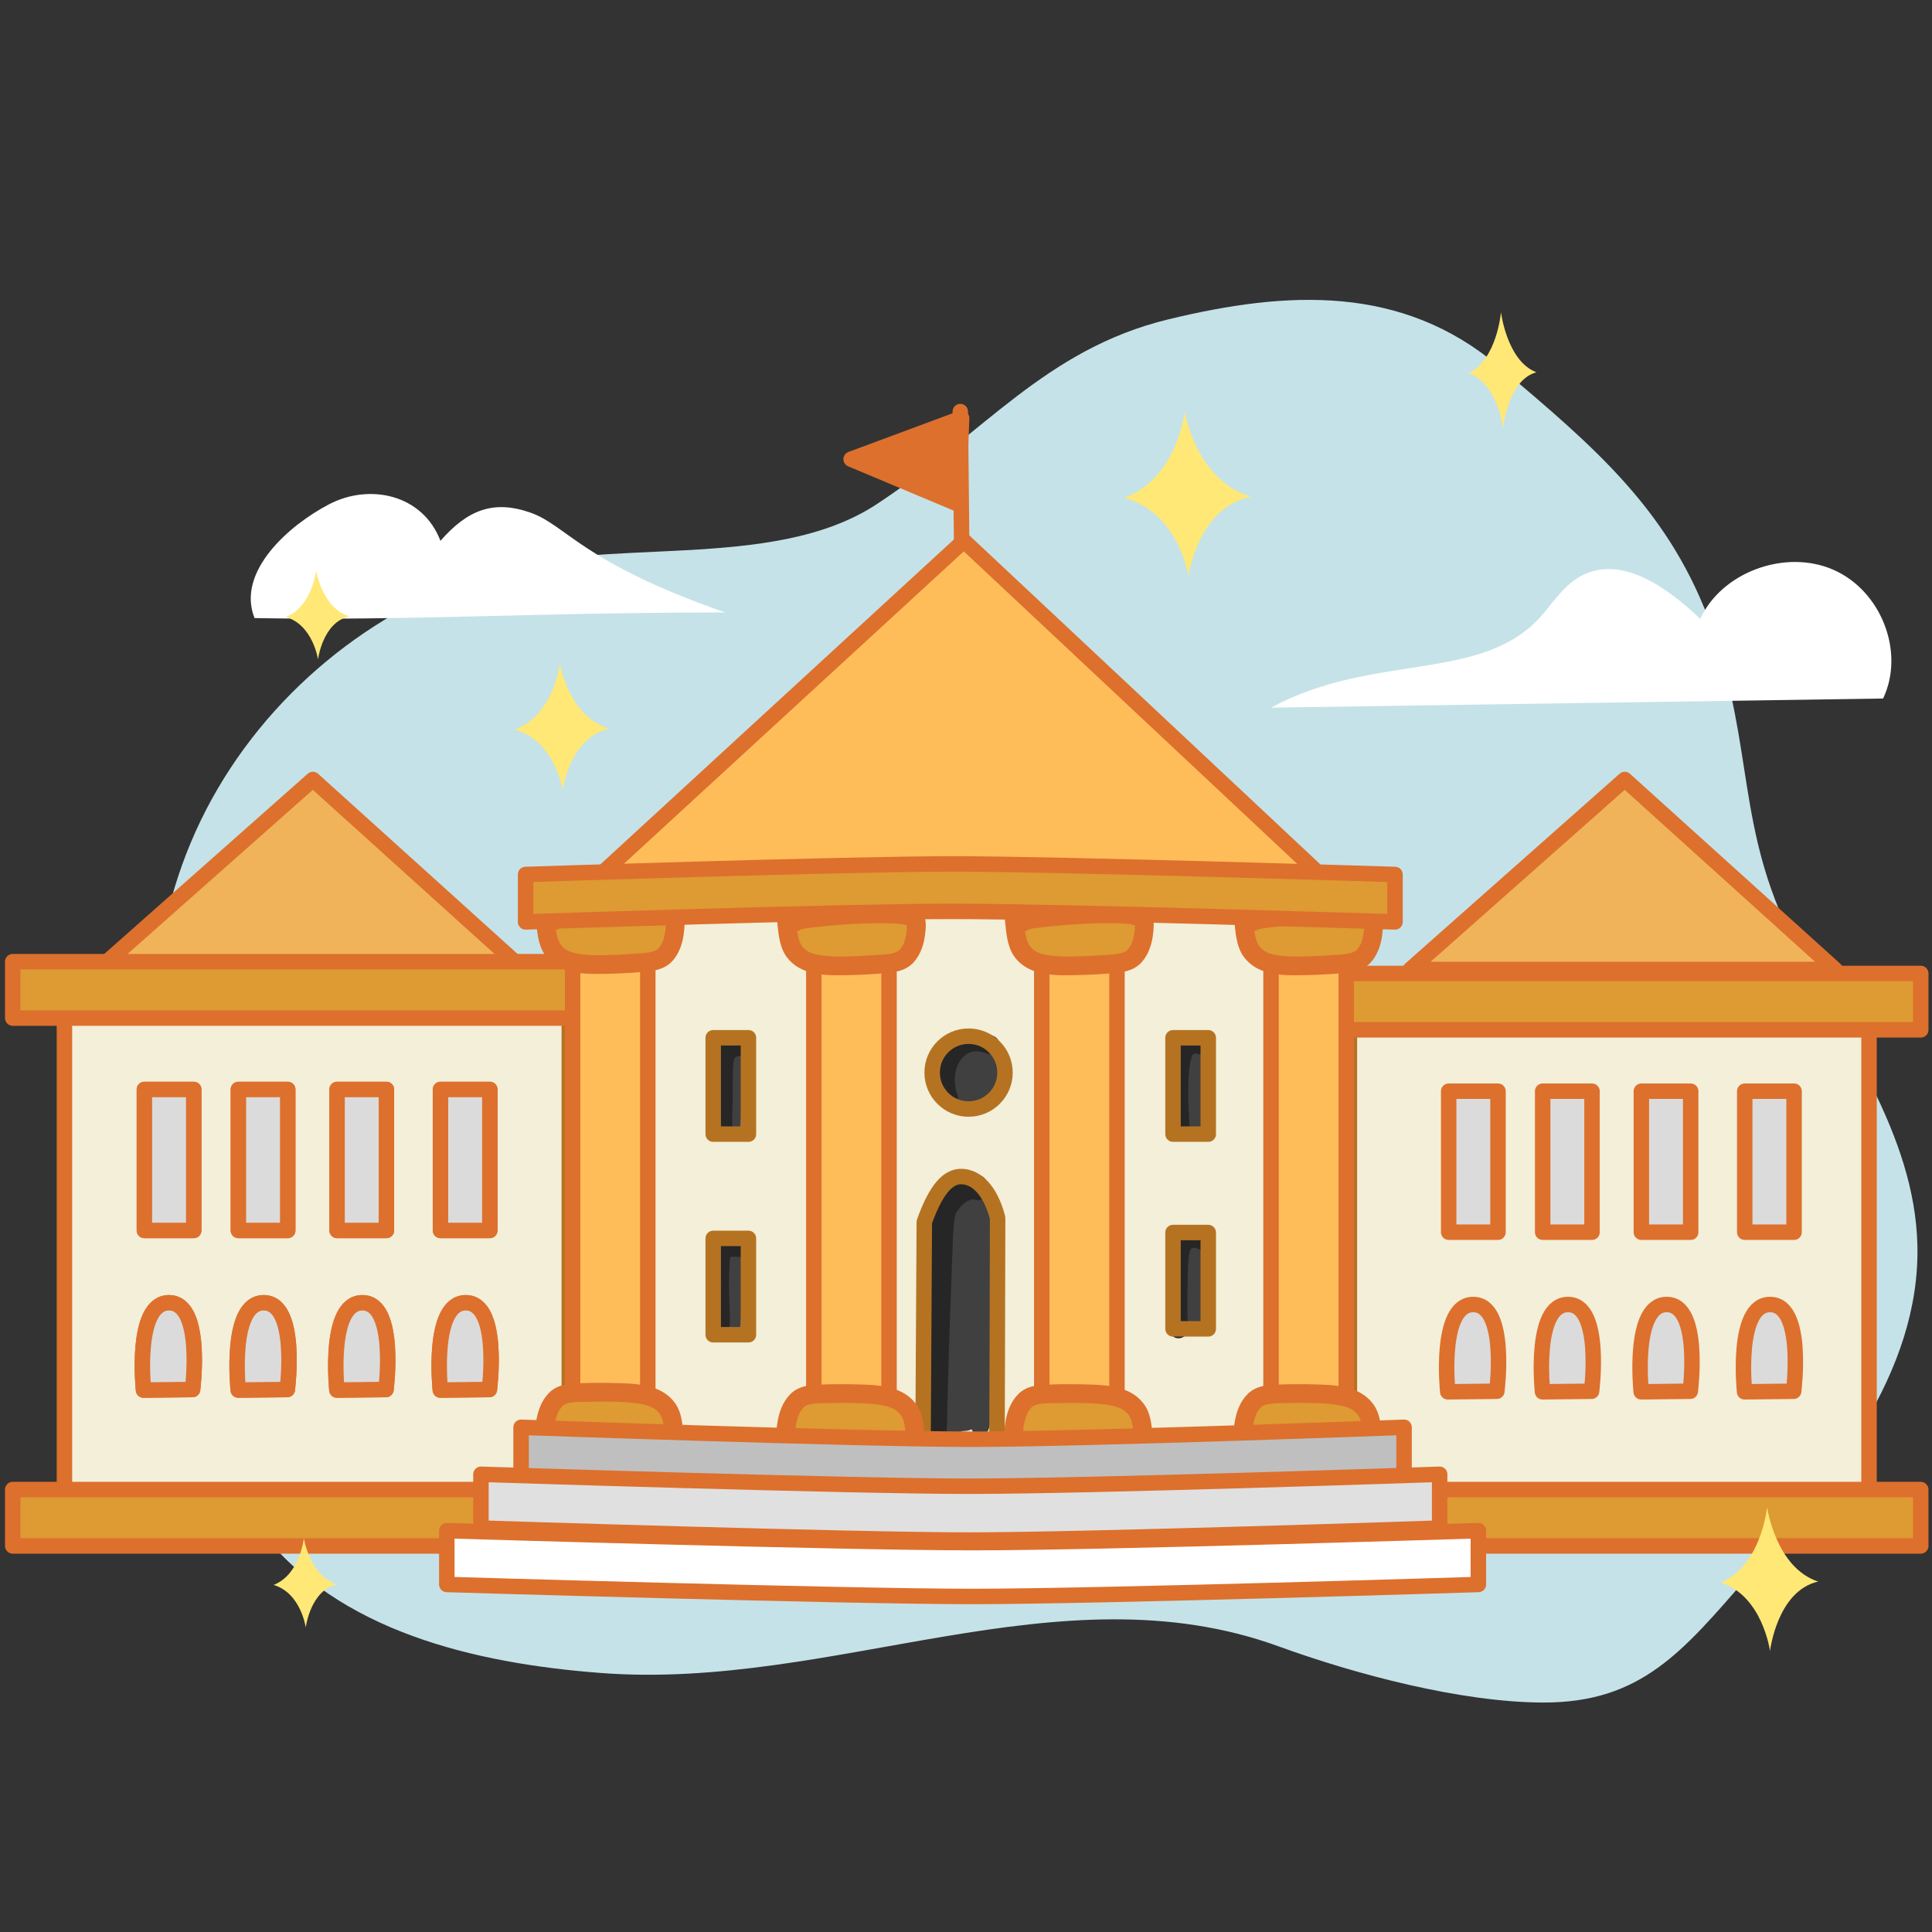 <?xml version="1.0" encoding="UTF-8"?>
<svg id="Competition_house" data-name="Competition house" xmlns="http://www.w3.org/2000/svg" viewBox="0 0 1000 1000">
  <rect x="0" y="0" width="1000" height="1000" fill="#333333" stroke="none"/>
  <defs>
    <style>
      .cls-1, .cls-2, .cls-3, .cls-4, .cls-5, .cls-6, .cls-7, .cls-8, .cls-9, .cls-10, .cls-11, .cls-12, .cls-13, .cls-14 {
        stroke-width: 8px;
      }

      .cls-1, .cls-2, .cls-13 {
        fill: none;
      }

      .cls-1, .cls-3, .cls-5, .cls-6, .cls-7, .cls-8, .cls-9, .cls-10, .cls-11, .cls-12, .cls-14 {
        stroke: #dd702d;
      }

      .cls-1, .cls-3, .cls-5, .cls-6, .cls-7, .cls-8, .cls-9, .cls-10, .cls-11, .cls-13, .cls-14 {
        stroke-linecap: round;
        stroke-linejoin: round;
      }

      .cls-15 {
        fill: #262626;
      }

      .cls-16, .cls-3 {
        fill: #fff;
      }

      .cls-2, .cls-4, .cls-12 {
        stroke-miterlimit: 10;
      }

      .cls-2, .cls-13 {
        stroke: #b57322;
      }

      .cls-4 {
        stroke: #b57321;
      }

      .cls-4, .cls-10 {
        fill: #f3efd9;
      }

      .cls-5, .cls-12 {
        fill: #ffbd59;
      }

      .cls-6 {
        fill: #bfbfbf;
      }

      .cls-7, .cls-17 {
        fill: #dd702d;
      }

      .cls-18, .cls-14 {
        fill: #de9a33;
      }

      .cls-8 {
        fill: #f0b359;
      }

      .cls-19 {
        fill: #ffe875;
      }

      .cls-9 {
        fill: #e0e0e0;
      }

      .cls-11 {
        fill: #dbdbdb;
      }

      .cls-20 {
        fill: #404040;
      }

      .cls-21 {
        fill: #c5e2e8;
      }
    </style>
  </defs>
  <g id="Bg">
    <path class="cls-21" d="M95.51,616.99c-23.49-61.73-20.38-132.8,8.4-192.31,28.78-59.51,82.85-106.65,146.29-127.56,62.13-20.47,149.08-.32,203.57-36.15,54.9-36.09,87.12-80.22,151.06-95.7,61.87-14.98,120.8-17.86,170.82,24.27,50.02,42.13,89.49,75.36,110.85,136.7,21.36,61.33,12.24,101.99,41.42,160.11,25.83,51.45,63.21,100.81,64.52,158.2,1.51,65.69-44.49,122.02-87.98,171.83-33.37,38.22-54.81,65.05-105.98,64.85-42.36-.16-96.91-14.61-136.65-29.07-113.6-41.34-230.13,22.98-350.86,13.77-65.94-5.03-135.71-21.73-175.98-73.43-40.27-51.7-57.01-120.53-44.9-184.6"/>
  </g>
  <g id="Clouds">
    <path class="cls-16" d="M974.69,361.55c11.41-23.97-.93-55.83-25.83-66.68-24.9-10.85-57.78,1.31-68.82,25.45-16.66-15.94-40.44-33.11-61.15-22.5-8.63,4.42-14.15,12.78-20.34,20.08-30.51,36-87.19,19.38-140.66,48.38,0,0,220.73-3.26,316.8-4.73Z"/>
    <path class="cls-16" d="M131.75,319.92c-9.56-23.97,17.81-48.11,38.67-58.95s48.31-5.18,57.56,18.96c13.96-15.94,27.29-21.33,46.5-14.62,18.96,6.63,26.32,25.65,100.87,51.71-100.67,0-163.09,4.37-243.61,2.9Z"/>
  </g>
  <g id="Building">
    <g id="Back2">
      <g id="Back_two_walls" data-name="Back two walls">
        <rect class="cls-10" x="33.35" y="515.41" width="934.06" height="267.13"/>
      </g>
      <g id="Windows">
        <g id="Left">
          <path class="cls-11" d="M227.91,719.49l25.4-.28s5.8-44.9-12.21-44.9-13.19,45.18-13.19,45.18Z"/>
          <path class="cls-11" d="M174.39,719.49l25.4-.28s5.8-44.9-12.21-44.9-13.19,45.18-13.19,45.18Z"/>
          <path class="cls-11" d="M123.31,719.49l25.4-.28s5.8-44.9-12.21-44.9-13.19,45.18-13.19,45.18Z"/>
          <path class="cls-11" d="M74.28,719.49l25.4-.28s5.8-44.9-12.21-44.9-13.19,45.18-13.19,45.18Z"/>
          <rect class="cls-11" x="227.99" y="563.91" width="25.54" height="72.97"/>
          <rect class="cls-11" x="74.74" y="563.91" width="25.54" height="72.97"/>
          <rect class="cls-11" x="174.47" y="563.91" width="25.54" height="72.97"/>
          <rect class="cls-11" x="123.39" y="563.91" width="25.54" height="72.97"/>
          <path class="cls-11" d="M227.91,719.49l25.4-.28s5.8-44.9-12.21-44.9-13.19,45.18-13.19,45.18Z"/>
          <path class="cls-11" d="M174.39,719.49l25.4-.28s5.8-44.9-12.21-44.9-13.19,45.18-13.19,45.18Z"/>
          <path class="cls-11" d="M123.31,719.49l25.4-.28s5.8-44.9-12.21-44.9-13.19,45.18-13.19,45.18Z"/>
          <path class="cls-11" d="M74.28,719.49l25.4-.28s5.8-44.9-12.21-44.9-13.19,45.18-13.19,45.18Z"/>
          <rect class="cls-11" x="227.99" y="563.91" width="25.54" height="72.97"/>
          <rect class="cls-11" x="74.74" y="563.91" width="25.54" height="72.97"/>
          <rect class="cls-11" x="174.47" y="563.91" width="25.54" height="72.97"/>
          <rect class="cls-11" x="123.39" y="563.91" width="25.54" height="72.97"/>
        </g>
        <g id="Right">
          <path class="cls-11" d="M902.99,720.39l25.4-.28s5.8-44.9-12.21-44.9-13.19,45.18-13.19,45.18Z"/>
          <path class="cls-11" d="M849.48,720.39l25.4-.28s5.8-44.9-12.21-44.9-13.19,45.18-13.19,45.18Z"/>
          <path class="cls-11" d="M798.4,720.39l25.4-.28s5.8-44.9-12.21-44.9-13.19,45.18-13.19,45.18Z"/>
          <path class="cls-11" d="M749.36,720.39l25.4-.28s5.8-44.9-12.21-44.9-13.19,45.18-13.19,45.18Z"/>
          <rect class="cls-11" x="903.07" y="564.81" width="25.54" height="72.97"/>
          <rect class="cls-11" x="749.83" y="564.81" width="25.54" height="72.97"/>
          <rect class="cls-11" x="798.48" y="564.81" width="25.54" height="72.97"/>
          <rect class="cls-11" x="849.56" y="564.81" width="25.54" height="72.97"/>
        </g>
      </g>
    </g>
    <g id="Layer_16" data-name="Layer 16">
      <rect class="cls-4" x="294.66" y="452.63" width="403.79" height="312.29"/>
    </g>
    <g id="Layer_17" data-name="Layer 17">
      <path class="cls-20" d="M516.37,550.87c-1.13-4.2-4.07-7.89-7.88-9.98-8.71-4.31-17.37-1.89-20.74,7.64-2.33,5.47-1.4,12.41,2.73,16.78,.92,1.01,2.23,1.84,3.6,2.25,.85,1.07,1.84,1.99,2.97,2.69,5.29,3.13,12.08,.9,15.89-3.55,4.01-4.2,4.76-10.36,3.43-15.83Z"/>
      <path class="cls-20" d="M620.55,535.95c-1.66-1.11-4.14-1.14-5.67,.23-.62,.42-1.08,.99-1.39,1.62-2.72-.44-5.85,1.37-5.81,4.74-.35,9.04-.71,18.09-.41,27.14,.34,5.54-.46,11.54,2.41,16.55,2.32,4.11,7.65,5.13,10.9,1.47,4.59-5.67,4.77-13.5,5.49-20.46,.31-7.66,1.22-26.7-5.52-31.27Z"/>
      <path class="cls-20" d="M614.58,638.22c-.33,.2-.6,.42-.86,.65-2.84-1.69-7.36-.33-7.48,4.1,.2,14.06-.52,28.91,5.04,42.11,1.53,2.51,5.01,3.56,7.59,2.05,5.4-3.7,5.3-14.94,5.9-21,.26-6.13,.78-33.07-10.19-27.9Z"/>
      <path class="cls-20" d="M385.9,540.42c-.61-1.81-2.57-3-4.45-2.99-1.8,.08-2.95,.74-3.69,1.72-2.5-.82-5.66,.39-6.36,3.25-1.39,10.08-1.41,20.39,.11,30.46,.44,3.03,1.05,6.03,1.82,9,.43,1.3,.44,2.83,1.43,3.87,1.89,2.77,6.41,2.39,8.02-.49,1.1-1.95,.52-4.31,.83-6.45,.27-4.33,.49-8.65,.76-12.98,.31-5.54,.84-11.06,1.38-16.57,0-2.76,1.13-6.25,.14-8.81Z"/>
      <path class="cls-20" d="M385.9,643.83c-.61-1.81-2.57-3-4.45-2.99-1.8,.08-2.95,.74-3.69,1.72-2.5-.82-5.66,.39-6.36,3.25-1.39,10.08-1.41,20.39,.11,30.46,.44,3.03,1.05,6.03,1.82,9,.43,1.3,.44,2.83,1.43,3.87,1.89,2.77,6.41,2.39,8.02-.49,1.1-1.95,.52-4.31,.83-6.45,.27-4.33,.49-8.65,.76-12.98,.31-5.54,.84-11.06,1.38-16.57,0-2.76,1.13-6.25,.14-8.81Z"/>
      <path class="cls-20" d="M516.77,653.26c.67-4.14,.18-8.37-.03-12.53-.53-6.98-1.97-14.16-5.85-20.1-.43-.68-.94-1.28-1.48-1.79-.18-.42-.35-.84-.55-1.25-2.58-6.32-12.08-11.99-16.82-4.7-.18,.36-.33,.72-.45,1.09-1.08,.01-2.21,.35-3.35,1.1-2.56,.79-4.45,3.23-5.33,5.73-.42,1.94-.56,3.96-.46,5.94,.01,.1,.02,.21,.03,.31-.07,.38-.09,.77-.14,1.16-.37,.81-.73,1.62-1.05,2.44-9.33,23.05-3.65,48.41-2.59,72.42,.14,2.04,.3,4.09,.45,6.13-.33,5.79-.61,11.59-.8,17.39,.06,4.75-.75,9.77,.46,14.38,1.11,2.88,4.19,3.5,6.51,2.46,1.04,.66,2.34,.91,3.86,.52,.94-.23,1.68-.79,2.32-1.47,1.03,.14,2.09,.04,3.16-.39,2.35-.51,2.94-1.34,3.39-1.29,.1-.03,.21-.04,.31-.07,.55-.01,1.76-.11,2.37-.23,.76-.13,1.48-.4,2.18-.69,1.31,3.62,6.8,3.89,8.62,.53,1.25-2.97,.95-7.27,1.52-10.55,.36-3.56,.72-7.12,1.06-10.69,1.51-16.22,2.36-32.5,2.65-48.79,.09-5.44,.08-10.89-.21-16.32,.1-.24,.2-.48,.26-.74Z"/>
    </g>
    <g id="Layer_18" data-name="Layer 18">
      <path class="cls-15" d="M510.5,614.57c.03-.09,.08-.18,.1-.27,1.42-8.29-10.77-7.46-15.31-4.22-5.19,3.74-8.09,8.9-9.74,14.71-11.37,21.39-9.29,52.76-8.3,75.95,.73,15.64,1.07,31.29,1.66,46.93,.1,2.4,0,5.3,2.2,6.82,2.69,2.31,7,.61,7.8-2.7,1.66-11.24,1.34-22.66,1.71-33.99,.48-17.9,1.04-35.79,1.77-53.68,.3-7.66,.51-15.32,.83-22.97,.32-5.52,.48-9.29,1.36-12.76,2.32-3.98,4.98-6.58,7.76-7.33,.36-.13,.72-.22,1.1-.29,.13,0,.26-.01,.4-.01,1.09,.5,2.31,.71,3.49,.35,2.93-.7,4.13-4.01,3.19-6.53Z"/>
      <path class="cls-15" d="M515.88,537.31c-1.64-1.51-4.02-1.86-6.13-2.37-2.63-.5-5.32-.67-7.97-.18-7.64,1.24-13.36,7.87-15.91,14.87-2.05,6.64-1.82,14.16,.77,20.62,3.09,5.87,11.71,1.21,8.55-4.61-1.98-6.49-1.46-16.73,6.48-20.81,1.56-.55,3.43-1.34,8.6,.29,4.91,2.35,9.41-3.91,5.6-7.81Z"/>
      <path class="cls-15" d="M624.86,537.38c-1.3-1.37-3.26-1.51-5.02-1.74-3.33-.33-6.74,.85-9.16,3.15-3.3,3.17-4,7.88-4.54,12.21-.6,4.69-.81,9.42-.8,14.14,.23,6.99-.19,14.23,1.19,21.07,1.86,4.87,9.37,3.33,9.31-1.87-1.07-13.42-1.43-32.67,1.43-38.37,.1-.11,.2-.21,.29-.29,.13-.08,.26-.16,.39-.23,.14-.04,.3-.09,.48-.13,.12,0,.26,0,.44-.01,.19,.01,.33,.02,.45,.03,.92,.2,1.82,.52,2.75,.27,3.91-.26,5.6-5.58,2.79-8.22Z"/>
      <path class="cls-15" d="M627.83,640.22c-1.52-2.31-4.58-3.18-7.14-3.82-4.59-.9-9.81,.74-12.47,4.72-2.78,4.45-2.72,9.98-3.03,15.05-.13,8.06-.52,16.13-.29,24.2,.07,2.15,.17,4.3,.3,6.45,.03,1.62,.26,3.32,1.5,4.48,2.86,3.05,8.44,.76,8.3-3.44-.7-8.81-.42-17.65-.21-26.48,.19-7.41,.15-12.45,1.62-14.98,.15-.09,.3-.2,.45-.28,.29-.1,.59-.18,.89-.24,.12,0,.25,0,.41-.01,.15,0,.27,.01,.38,.02,.57,.12,1.13,.28,1.68,.49,.29,.14,.64,.32,.94,.5,1.12,.66,2.5,.84,3.75,.49,3.02-.76,4.5-4.49,2.91-7.15Z"/>
      <path class="cls-15" d="M384.93,537.46c-3.61-1.86-9.5,.85-11.97,3.71-3.76,4.33-3.17,10.54-3.42,15.91,0,5.68,.08,11.36-.16,17.04-.07,3.02-.26,6.04-.02,9.06,.15,1.22,.19,2.57,1.11,3.49,2.97,4.11,9.48,1,8.6-3.75-.02-.19-.04-.37-.05-.56-.19-5.16,.27-10.32,.25-15.48,0-7.08-.18-16.56,.82-19.11,.1-.11,.26-.27,.46-.46,.16-.1,.37-.23,.6-.35,.27-.09,.67-.22,1.09-.32,.32-.07,.55-.12,.73-.15,.48-.04,.95-.15,1.39-.38,.6-.2,1.12-.53,1.57-1.01,2.25-2.14,1.7-6.11-.98-7.64Z"/>
      <path class="cls-15" d="M386.43,642.36c-2.02-1.92-5.06-1.57-7.64-1.56-4.51,.1-9.44,2.55-10.31,7.34-.79,5.86-.86,11.79-.86,17.69-.01,6.96,.72,13.92,.28,20.87-.02,.22-.05,.43-.07,.65-.02,.12-.05,.26-.09,.45-.28,.82-.49,1.68-.27,2.53,.51,5.17,8.15,5.66,9.47,.65,1.57-6.61,.54-13.53,.5-20.26-.21-5.75-.06-16.41,.48-20.01,.17-.05,.36-.1,.56-.14,.52-.04,1.55-.12,2.11-.07,1.43-.04,2.96,.52,4.27-.24,3.17-1.07,3.96-5.64,1.57-7.89Z"/>
    </g>
    <g id="Layer_19" data-name="Layer 19">
      <circle class="cls-2" cx="501.33" cy="555.18" r="18.85"/>
      <rect class="cls-13" x="607.15" y="537.15" width="18.24" height="49.87"/>
      <rect class="cls-13" x="607.15" y="637.95" width="18.24" height="49.87"/>
      <rect class="cls-13" x="369.15" y="640.99" width="18.24" height="49.87"/>
      <rect class="cls-13" x="369.15" y="537.15" width="18.24" height="49.87"/>
      <path class="cls-13" d="M477.75,748.45l38.28,.69s.34-89.73,.34-118.77c-3.87-14.84-11.36-21.33-18.86-21.4-6.57,0-12.8,5.93-19.09,23.5l-.67,115.98Z"/>
    </g>
    <g id="Layer_13" data-name="Layer 13">
      <g id="Layer_6" data-name="Layer 6">
        <polygon class="cls-8" points="161.95 403.46 50.91 501.8 270.84 501.8 161.95 403.46"/>
        <polygon class="cls-8" points="840.97 403.46 729.93 501.8 949.86 501.8 840.97 403.46"/>
      </g>
      <g id="Layer_5" data-name="Layer 5">
        <rect class="cls-14" x="678.57" y="770.99" width="315.6" height="29.19"/>
        <rect class="cls-14" x="6.59" y="770.99" width="315.6" height="29.19"/>
        <rect class="cls-14" x="6.59" y="497.77" width="315.6" height="29.19"/>
        <rect class="cls-14" x="678.57" y="503.86" width="315.6" height="29.19"/>
      </g>
    </g>
    <polygon class="cls-5" points="498.88 279.93 310.97 452.63 683.14 452.63 498.88 279.93"/>
    <g id="Column">
      <g id="Layer_15" data-name="Layer 15">
        <rect class="cls-12" x="296.38" y="487.92" width="38.92" height="244.74"/>
      </g>
      <g>
        <path class="cls-17" d="M352.05,471.4c-6.63-6.08-29.51-3.56-38.82-3.35-6.78,.42-13.55,1.07-20.29,1.95-2.58,.34-5.47,.6-7.84,1.78-2.96-2.27-7.89,0-7.76,3.94,.69,6.2,.99,12.76,4.46,18.16,8.07,11.86,24.12,10.28,36.74,10.04,5.69-.23,11.39-.5,17.05-1.19,4.64-.4,9.37-1.77,12.51-5.41,3.85-4.26,5.49-10.01,6.01-15.63,.38-3.5,.59-7.61-2.07-10.31Z"/>
        <path class="cls-18" d="M341.24,490.45c-.13,.14-.28,.3-.46,.48-.22,.22-.42,.4-.58,.55-3.39,2.21-9.58,1.92-18.12,2.58-13.97,.67-26.06,.85-30.51-3.61-.5-.43-.92-.92-1.33-1.43-.11-.16-.23-.35-.36-.58-.3-.5-.56-1.04-.79-1.57,.14,.33,.09,.23-.02-.06-.1-.22-.2-.44-.29-.66,.13,.29,.22,.5,.28,.64-.11-.27-.28-.72-.41-1.15-.56-2.16-.8-3.27-.94-4.22,.69-.25,1.32-.66,1.97-1.03,4.15-1.05,2.61-.46,7.21-1.15,13.76-1.54,27.64-2.42,41.49-1.93,3.72,.4,3.04-.04,6.21,.98-.11,4.1-.08,3.02-.81,6.63-1.22,3.69-.4,2.27-2.54,5.53Z"/>
      </g>
      <g>
        <path class="cls-17" d="M279.01,746.69c6.34,6.38,29.31,4.93,38.62,5.16,6.79-.11,13.59-.43,20.36-1.01,2.59-.22,5.5-.35,7.92-1.41,2.85,2.41,7.88,.37,7.93-3.57-.4-6.23-.39-12.79-3.61-18.35-7.51-12.23-23.62-11.4-36.23-11.74-5.7-.04-11.4-.03-17.09,.39-4.65,.18-9.44,1.33-12.75,4.82-4.05,4.08-5.95,9.74-6.73,15.33-.54,3.48-.94,7.57,1.59,10.39Z"/>
        <path class="cls-18" d="M290.7,728.17c.13-.14,.29-.29,.48-.46,.23-.2,.44-.38,.6-.52,3.49-2.05,9.66-1.47,18.22-1.73,13.99-.02,26.07,.37,30.31,5.03,.47,.45,.88,.96,1.27,1.49,.1,.17,.22,.36,.34,.6,.28,.52,.51,1.06,.72,1.61-.13-.33-.08-.24,.02,.06,.09,.22,.18,.44,.26,.67-.12-.3-.2-.51-.25-.65,.1,.28,.25,.73,.36,1.17,.46,2.19,.65,3.31,.74,4.26-.7,.22-1.35,.6-2.02,.94-4.2,.86-2.63,.34-7.26,.81-13.82,.89-27.73,1.13-41.54,0-3.7-.58-3.04-.1-6.16-1.26,.3-4.09,.22-3.01,1.12-6.59,1.39-3.63,.5-2.24,2.79-5.4Z"/>
      </g>
      <rect class="cls-12" x="421.24" y="488.61" width="38.92" height="244.74"/>
      <g>
        <path class="cls-17" d="M476.91,472.09c-6.63-6.08-29.51-3.56-38.82-3.35-6.78,.42-13.55,1.07-20.29,1.95-2.58,.34-5.47,.6-7.84,1.78-2.96-2.27-7.89,0-7.76,3.94,.69,6.2,.99,12.76,4.46,18.16,8.07,11.86,24.12,10.28,36.74,10.04,5.69-.23,11.39-.5,17.05-1.19,4.64-.4,9.37-1.77,12.51-5.41,3.85-4.26,5.49-10.01,6.01-15.63,.38-3.5,.59-7.61-2.07-10.31Z"/>
        <path class="cls-18" d="M466.1,491.13c-.13,.14-.28,.3-.46,.48-.22,.22-.42,.4-.58,.55-3.39,2.21-9.58,1.92-18.12,2.58-13.97,.67-26.06,.85-30.51-3.61-.5-.43-.92-.92-1.33-1.43-.11-.16-.23-.35-.36-.58-.3-.5-.56-1.04-.79-1.57,.14,.33,.09,.23-.02-.06-.1-.22-.2-.44-.29-.66,.13,.29,.22,.5,.28,.64-.11-.27-.28-.72-.41-1.15-.56-2.16-.8-3.27-.94-4.22,.69-.25,1.32-.66,1.97-1.03,4.15-1.05,2.61-.46,7.21-1.15,13.76-1.54,27.64-2.42,41.49-1.93,3.72,.4,3.04-.04,6.21,.98-.11,4.1-.08,3.02-.81,6.63-1.22,3.69-.4,2.27-2.54,5.53Z"/>
      </g>
      <g>
        <path class="cls-17" d="M403.87,747.38c6.34,6.38,29.31,4.93,38.62,5.16,6.79-.11,13.59-.43,20.36-1.01,2.59-.22,5.5-.35,7.92-1.41,2.85,2.41,7.88,.37,7.93-3.57-.4-6.23-.39-12.79-3.61-18.35-7.51-12.23-23.62-11.4-36.23-11.74-5.7-.04-11.4-.03-17.09,.39-4.65,.18-9.44,1.33-12.75,4.82-4.05,4.08-5.95,9.74-6.73,15.33-.54,3.48-.94,7.57,1.59,10.39Z"/>
        <path class="cls-18" d="M415.55,728.86c.13-.14,.29-.29,.48-.46,.23-.2,.44-.38,.6-.52,3.49-2.05,9.66-1.47,18.22-1.73,13.99-.02,26.07,.37,30.31,5.03,.47,.45,.88,.96,1.27,1.49,.1,.17,.22,.36,.34,.6,.28,.52,.51,1.06,.72,1.61-.13-.33-.08-.24,.02,.06,.09,.22,.18,.44,.26,.67-.12-.3-.2-.51-.25-.65,.1,.28,.25,.73,.36,1.17,.46,2.19,.65,3.31,.74,4.26-.7,.22-1.35,.6-2.02,.94-4.2,.86-2.63,.34-7.26,.81-13.82,.89-27.73,1.13-41.54,0-3.7-.58-3.04-.1-6.16-1.26,.3-4.09,.22-3.01,1.12-6.59,1.39-3.63,.5-2.24,2.79-5.4Z"/>
      </g>
      <rect class="cls-12" x="539.22" y="488.61" width="38.92" height="244.74"/>
      <g>
        <path class="cls-17" d="M594.88,472.09c-6.63-6.08-29.51-3.56-38.82-3.35-6.78,.42-13.55,1.07-20.29,1.95-2.58,.34-5.47,.6-7.84,1.78-2.96-2.27-7.89,0-7.76,3.94,.69,6.2,.99,12.76,4.46,18.16,8.07,11.86,24.12,10.28,36.74,10.04,5.69-.23,11.39-.5,17.05-1.19,4.64-.4,9.37-1.77,12.51-5.41,3.85-4.26,5.49-10.01,6.01-15.63,.38-3.5,.59-7.61-2.07-10.31Z"/>
        <path class="cls-18" d="M584.07,491.13c-.13,.14-.28,.3-.46,.48-.22,.22-.42,.4-.58,.55-3.39,2.21-9.58,1.92-18.12,2.58-13.97,.67-26.06,.85-30.51-3.61-.5-.43-.92-.92-1.33-1.43-.11-.16-.23-.35-.36-.58-.3-.5-.56-1.04-.79-1.57,.14,.33,.09,.23-.02-.06-.1-.22-.2-.44-.29-.66,.13,.29,.22,.5,.28,.64-.11-.27-.28-.72-.41-1.15-.56-2.16-.8-3.27-.94-4.22,.69-.25,1.32-.66,1.97-1.03,4.15-1.05,2.61-.46,7.21-1.15,13.76-1.54,27.64-2.42,41.49-1.93,3.72,.4,3.04-.04,6.21,.98-.11,4.1-.08,3.02-.81,6.63-1.22,3.69-.4,2.27-2.54,5.53Z"/>
      </g>
      <g>
        <path class="cls-17" d="M521.84,747.38c6.34,6.38,29.31,4.93,38.62,5.16,6.79-.11,13.59-.43,20.36-1.01,2.59-.22,5.5-.35,7.92-1.41,2.85,2.41,7.88,.37,7.93-3.57-.4-6.23-.39-12.79-3.61-18.35-7.51-12.23-23.62-11.4-36.23-11.74-5.7-.04-11.4-.03-17.09,.39-4.65,.18-9.44,1.33-12.75,4.82-4.05,4.08-5.95,9.74-6.73,15.33-.54,3.48-.94,7.57,1.59,10.39Z"/>
        <path class="cls-18" d="M533.53,728.86c.13-.14,.29-.29,.48-.46,.23-.2,.44-.38,.6-.52,3.49-2.05,9.66-1.47,18.22-1.73,13.99-.02,26.07,.37,30.31,5.03,.47,.45,.88,.96,1.27,1.49,.1,.17,.22,.36,.34,.6,.28,.52,.51,1.06,.72,1.61-.13-.33-.08-.24,.02,.06,.09,.22,.18,.44,.26,.67-.12-.3-.2-.51-.25-.65,.1,.28,.25,.73,.36,1.17,.46,2.19,.65,3.31,.74,4.26-.7,.22-1.35,.6-2.02,.94-4.2,.86-2.63,.34-7.26,.81-13.82,.89-27.73,1.13-41.54,0-3.7-.58-3.04-.1-6.16-1.26,.3-4.09,.22-3.01,1.12-6.59,1.39-3.63,.5-2.24,2.79-5.4Z"/>
      </g>
      <rect class="cls-12" x="657.88" y="488.61" width="38.92" height="244.74"/>
      <g>
        <path class="cls-17" d="M713.55,472.09c-6.63-6.08-29.51-3.56-38.82-3.35-6.78,.42-13.55,1.07-20.29,1.95-2.58,.34-5.47,.6-7.84,1.78-2.96-2.27-7.89,0-7.76,3.94,.69,6.2,.99,12.76,4.46,18.16,8.07,11.86,24.12,10.28,36.74,10.04,5.69-.23,11.39-.5,17.05-1.19,4.64-.4,9.37-1.77,12.51-5.41,3.85-4.26,5.49-10.01,6.01-15.63,.38-3.5,.59-7.61-2.07-10.31Z"/>
        <path class="cls-18" d="M702.74,491.13c-.13,.14-.28,.3-.46,.48-.22,.22-.42,.4-.58,.55-3.39,2.21-9.58,1.92-18.12,2.58-13.97,.67-26.06,.85-30.51-3.61-.5-.43-.92-.92-1.33-1.43-.11-.16-.23-.35-.36-.58-.3-.5-.56-1.04-.79-1.57,.14,.33,.09,.23-.02-.06-.1-.22-.2-.44-.29-.66,.13,.29,.22,.5,.28,.64-.11-.27-.28-.72-.41-1.15-.56-2.16-.8-3.27-.94-4.22,.69-.25,1.32-.66,1.97-1.03,4.15-1.05,2.61-.46,7.21-1.15,13.76-1.54,27.64-2.42,41.49-1.93,3.72,.4,3.04-.04,6.21,.98-.11,4.1-.08,3.02-.81,6.63-1.22,3.69-.4,2.27-2.54,5.53Z"/>
      </g>
      <g>
        <path class="cls-17" d="M640.51,747.38c6.34,6.38,29.31,4.93,38.62,5.16,6.79-.11,13.59-.43,20.36-1.01,2.59-.22,5.5-.35,7.92-1.41,2.85,2.41,7.88,.37,7.93-3.57-.4-6.23-.39-12.79-3.61-18.35-7.51-12.23-23.62-11.4-36.23-11.74-5.7-.04-11.4-.03-17.09,.39-4.65,.18-9.44,1.33-12.75,4.82-4.05,4.08-5.95,9.74-6.73,15.33-.54,3.48-.94,7.57,1.59,10.39Z"/>
        <path class="cls-18" d="M652.19,728.86c.13-.14,.29-.29,.48-.46,.23-.2,.44-.38,.6-.52,3.49-2.05,9.66-1.47,18.22-1.73,13.99-.02,26.07,.37,30.31,5.03,.47,.45,.88,.96,1.27,1.49,.1,.17,.22,.36,.34,.6,.28,.52,.51,1.06,.72,1.61-.13-.33-.08-.24,.02,.06,.09,.22,.18,.44,.26,.67-.12-.3-.2-.51-.25-.65,.1,.28,.25,.73,.36,1.17,.46,2.19,.65,3.31,.74,4.26-.7,.22-1.35,.6-2.02,.94-4.2,.86-2.63,.34-7.26,.81-13.82,.89-27.73,1.13-41.54,0-3.7-.58-3.04-.1-6.16-1.26,.3-4.09,.22-3.01,1.12-6.59,1.39-3.63,.5-2.24,2.79-5.4Z"/>
      </g>
    </g>
    <g id="Layer_12" data-name="Layer 12">
      <path class="cls-14" d="M272.05,477.18v-24.55s165.8-5.47,221.07-5.47,228.94,5.47,228.94,5.47v24.55s-172.03-5.46-229.37-5.46-220.63,5.46-220.63,5.46Z"/>
      <path class="cls-6" d="M726.74,738.76v27.85s-168.39,6.21-224.52,6.21-232.51-6.21-232.51-6.21v-27.85s174.71,6.19,232.95,6.19,224.07-6.19,224.07-6.19Z"/>
      <path class="cls-9" d="M745.16,763.08v27.85s-182.83,6.21-243.77,6.21-252.45-6.21-252.45-6.21v-27.85s189.7,6.19,252.93,6.19,243.29-6.19,243.29-6.19Z"/>
      <path class="cls-3" d="M765.19,792.27v27.85s-196.72,6.21-262.29,6.21-271.63-6.21-271.63-6.21v-27.85s204.11,6.19,272.15,6.19,261.78-6.19,261.78-6.19Z"/>
    </g>
    <g id="Flag">
      <path class="cls-1" d="M497.05,213.02l.69,66.91-.69-66.91Z"/>
      <polygon class="cls-7" points="440.54 237.68 497.74 216.44 496.03 260.97 440.54 237.68"/>
    </g>
  </g>
  <g id="Stars">
    <path class="cls-19" d="M776.9,161.59s3.09,25.32,18.34,31.1c-14.79,3.95-17.29,29.07-17.29,29.07,0,0-2.68-23.19-17.71-28.65,14.63-7.09,16.66-31.52,16.66-31.52Z"/>
    <path class="cls-19" d="M289.77,343.26s4.33,27.64,25.66,33.94c-20.69,4.31-24.19,31.73-24.19,31.73,0,0-3.75-25.31-24.78-31.27,20.47-7.74,23.31-34.41,23.31-34.41Z"/>
    <path class="cls-19" d="M914.64,780.11s4.46,31.34,26.43,38.5c-21.31,4.88-24.91,35.99-24.91,35.99,0,0-3.86-28.71-25.53-35.46,21.09-8.78,24.01-39.02,24.01-39.02Z"/>
    <path class="cls-19" d="M613.19,213.02s5.81,35.85,34.41,44.03c-27.75,5.59-32.44,41.16-32.44,41.16,0,0-5.03-32.84-33.24-40.56,27.46-10.04,31.27-44.63,31.27-44.63Z"/>
    <path class="cls-19" d="M157.27,796.15s2.9,19.45,17.21,23.89c-13.87,3.03-16.22,22.33-16.22,22.33,0,0-2.51-17.81-16.62-22.01,13.73-5.45,15.63-24.21,15.63-24.21Z"/>
    <path class="cls-19" d="M163.61,295.14s2.9,19.45,17.21,23.89c-13.87,3.03-16.22,22.33-16.22,22.33,0,0-2.51-17.81-16.62-22.01,13.73-5.45,15.63-24.21,15.63-24.21Z"/>
  </g>
</svg>